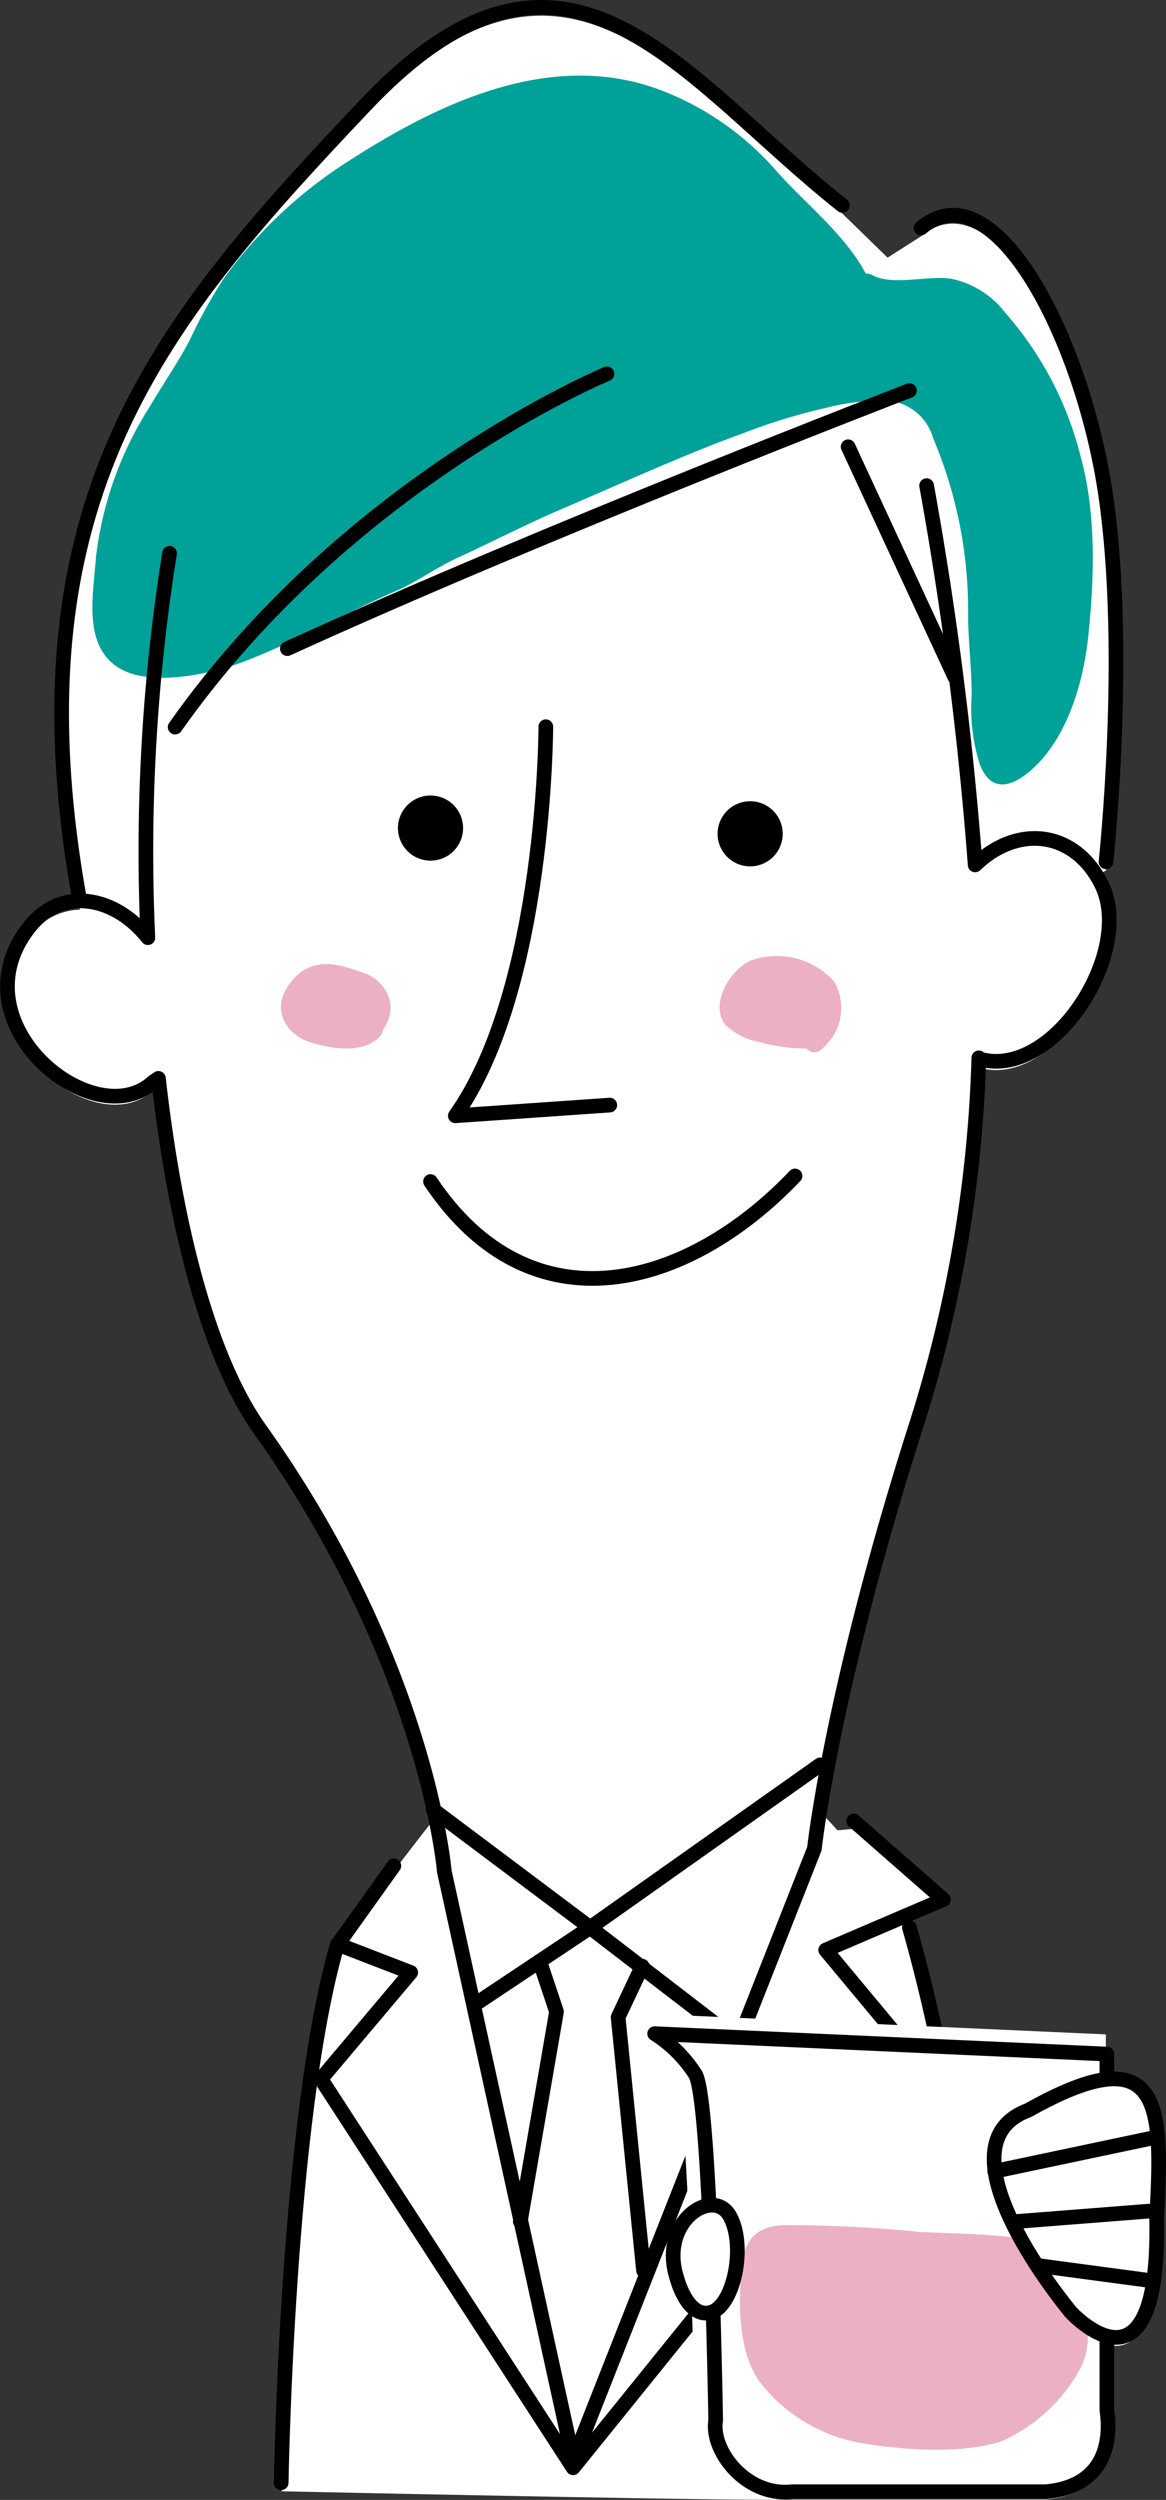 <svg xmlns="http://www.w3.org/2000/svg" width="79.49" height="170.39"><rect width="100%" height="100%" fill="#333333" stroke="none"/><defs><style>.cls-1{fill:#fff}.cls-3{fill:none;stroke:#000;stroke-linecap:round;stroke-linejoin:round}</style></defs><g id="レイヤー_2" data-name="レイヤー 2"><g id="レイヤー_1-2" data-name="レイヤー 1"><path class="cls-1" d="M75.46 142.29v-1.76L64 140c-.56-2.68-1.21-5.39-2-8.07l-.39-.76 2.71-1.17-6.12-5.35-1.11.1c-.38-.43-.76-.83-1.13-1.21a187 187 0 0 1 6.44-25.62 91 91 0 0 0 4.33-25.22l.1.09c5 1.37 10.55-7.34 8.26-11.93a6.77 6.77 0 0 0-.63-1l.94-.53s1.53-14.14 0-24.85-7.64-22.57-12.61-18.37l-2.28 1.45-3.08-3C46.35 5.79 38.7-6.83 24.94 7.7S.47 34.46 5.44 62a4.46 4.46 0 0 0-3.57 2C-3 70.44 6.46 78 10.43 74.33l.37-.25c1.15 10.15 3.45 19 6.87 23.84a72.1 72.1 0 0 1 11.91 26h.06c-2.51 3.19-5.76 7.46-6.57 9.11C19.59 145 19.2 169.8 19.2 169.8s33.31.72 34.76.56H71.3c3.82-.34 4.51-3.12 4.16-5.55v-5c1.68.44 3.55-.68 3.39-8.09.32-5.67.4-9.82-3.39-9.43z"/><path d="M73.68 31.15a23.39 23.39 0 0 0-5.12-9.8A6.24 6.24 0 0 0 64.85 19c-1.57-.25-4 .51-5.38-.25a.86.86 0 0 0-.45-.1c-1.38-2.65-4.22-4.87-6.12-7.03a19.8 19.8 0 0 0-7.76-5.44c-7.61-2.93-15.47.93-21.78 5.06A30.94 30.94 0 0 0 15.24 19a35.44 35.44 0 0 0-2.31 4.19c-.83 1.58-1.83 3-2.74 4.56A24.21 24.21 0 0 0 6.54 38c-.17 2.43-.93 6 1.56 7.52 2.1 1.32 6.2.43 8.32-.35 3.61-1.34 7-3.34 10.58-4.89 1.46-.64 2.73-1.59 4.19-2.26 2.44-1.12 4.82-2.36 7.3-3.41 4.06-1.74 8.07-3.59 12.22-5.1a40.64 40.64 0 0 1 5.82-1.76 14.68 14.68 0 0 1 4-.44 3.53 3.53 0 0 1 3.09 2.57 30.14 30.14 0 0 1 2.38 12c0 1.86.25 3.68.24 5.54a12.65 12.65 0 0 0 .55 4.66c.76 2 2.21 1.6 3.65.28 2.25-2.07 3.33-5.6 3.7-8.54.46-4.08.64-8.65-.46-12.67z" fill="#00a199"/><circle cx="29.35" cy="56.44" r="2.22"/><circle cx="51.14" cy="56.83" r="2.22"/><path class="cls-3" d="M37.21 49.53s0 17.8-6.17 26.52l10.53-.73m-12.22 5.21c6.88 10.32 17.59 7.26 24.85-.38M11.94 49.56c11.85-16.82 29.44-24.08 29.44-24.08M19.59 44.21C37.17 36.18 62 26.62 62 26.62m-4.18 3.83l7.26 15.67m-2.29-30.58c5-4.21 11.08 7.64 12.61 18.35s0 24.85 0 24.85"/><path class="cls-3" d="M57.43 14C46.35 5.22 38.7-7.4 24.94 7.13S.47 33.89 5.44 61.41m24.09 61.94l10.7 8.03 15.68-11.09M32.55 136.5l7.68-5.12 9.94 7.64"/><path class="cls-3" d="M36.79 133.67l1.15 3.44-2.47 14.3m8.31-17.4l-1.64 3.48 1.73 17.26"/><path class="cls-3" d="M58.2 124.11l6.12 5.36-8.03 3.44 5.73 6.88-22.95 28.41-17.19-26.5 6.12-7.26-4.97-1.92 3.82-5.35M23 132.52c-3.44 11.85-3.83 36.7-3.83 36.7M62 131.38c5 17.58 5.35 36.7 5.35 36.7"/><path class="cls-3" d="M11.56 37.71a128.81 128.81 0 0 0-1.48 26.2c-2.27-2.87-6-3.56-8.21-.55-4.87 6.51 4.59 14.06 8.56 10.39l.37-.25c1.15 10.15 3.45 19 6.87 23.85 11.47 16.06 12.62 30.2 12.62 30.2l8.79 40.14L55.52 126s1.15-10.7 6.88-28.67a91 91 0 0 0 4.33-25.23l.1.09c5 1.38 10.55-7.34 8.26-11.92-1.83-3.67-5.72-4.1-8.61-1.32a250 250 0 0 0-3.31-25.85"/><path class="cls-1" d="M75.39 138.66v25.49c.37 2.55-.36 5.47-4.37 5.83H52.81c-3.28.37-5.83-2.91-5.46-5.1 0 0-.37-22.94-1.46-24.76A9.49 9.49 0 0 0 43 137.2z"/><path class="cls-3" d="M75.46 140v24.28c.35 2.43-.34 5.2-4.16 5.55H54c-3.12.35-5.55-2.78-5.21-4.86 0 0-.34-21.85-1.38-23.58a9.07 9.07 0 0 0-2.78-2.78z"/><path d="M51.74 162.28a11.17 11.17 0 0 0 7.07 4.25c2.78.46 6.78.76 9.5-.15a11.38 11.38 0 0 0 5.29-4.86c1.24-2.26.1-4.63-.28-6.88A.91.91 0 0 0 73 154a1 1 0 0 0-.69-.82c-3.11-1-6.53-.88-9.77-1.07a89.73 89.73 0 0 0-9.13-.45c-1.94.09-2.74 1.1-2.87 3-.21 2.45-.2 5.55 1.2 7.62zm4.54-91.03a3.56 3.56 0 0 0 .57-4.37 5.25 5.25 0 0 0-5.64-1.42c-1.4.59-2.83 2.9-1.8 4.35A4.38 4.38 0 0 0 51.68 71a12.31 12.31 0 0 0 3.31.47.69.69 0 0 0 1 .07l.23-.23zm-29.74-3.19a2.78 2.78 0 0 0-1.91-1.8c-1.9-.71-3.59-1-4.92.83-1.22 1.67-.29 3.49 1.62 4 1.39.4 3.31.71 4.47-.34a.9.9 0 0 0 .32-.6 2.38 2.38 0 0 0 .42-2.09z" fill="#ecb0c4"/><path d="M46.16 155.32c-1.29-3.87 2.43-6.31 3.58-4.3s.29 6.16-1.29 6.59-2.29-2.29-2.29-2.29zm32.69-4.18c.43-7.6.43-12.47-8.75-7.31-6.59 2.44 2.9 13.76 2.9 13.76s6.14 6.74 5.85-6.45zm-11.04-3.15l10.9-2.3m-9.61 5.74l9.18-.72m-7.32 3.73l7.46 1" stroke="#000" stroke-linecap="round" stroke-linejoin="round" fill="#fff"/></g></g></svg>